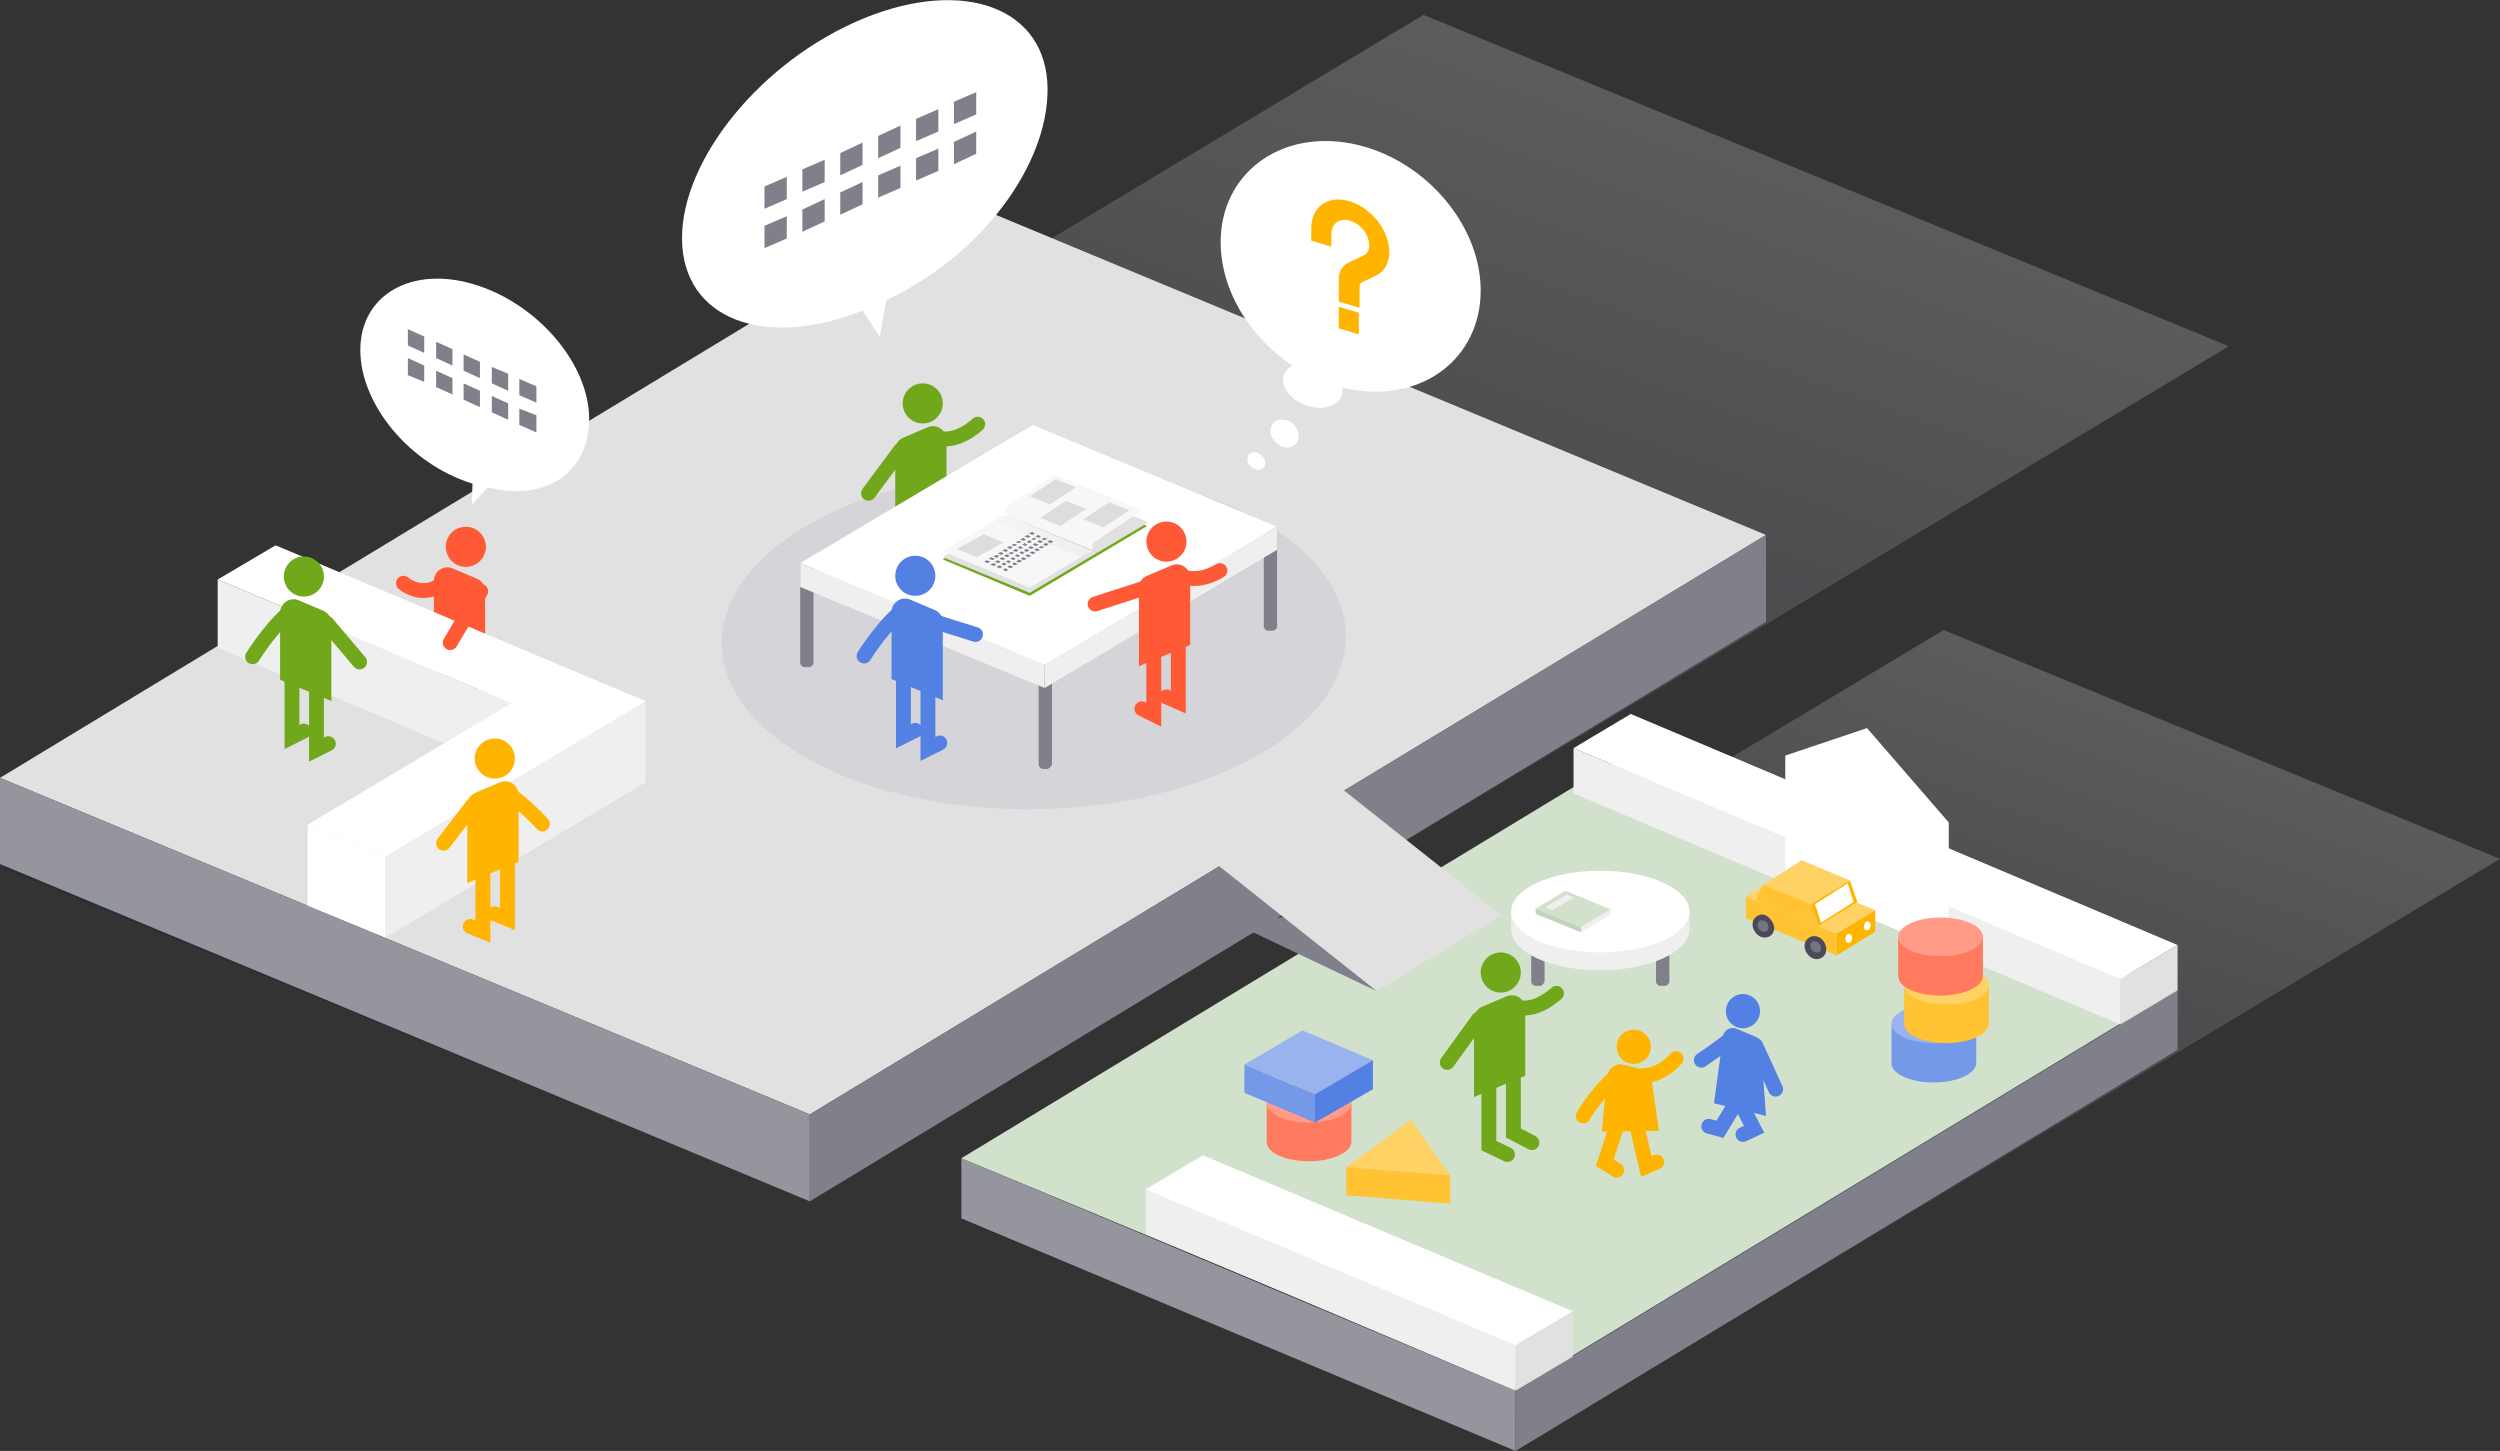 <?xml version="1.0" encoding="utf-8"?>
<!-- Generator: Adobe Illustrator 20.1.0, SVG Export Plug-In . SVG Version: 6.00 Build 0)  -->
<svg version="1.1" id="レイヤー_1" xmlns="http://www.w3.org/2000/svg" xmlns:xlink="http://www.w3.org/1999/xlink" x="0px"
	 y="0px" width="336.5px" height="195.3px" viewBox="0 0 336.5 195.3" style="enable-background:new 0 0 336.5 195.3;"
	 xml:space="preserve">
<rect x="0" y="0" width="336.5" height="195.3" fill="#333333" stroke="none"/>
<style type="text/css">
	.st0{opacity:0.2;}
	.st1{fill:url(#SVGID_1_);}
	.st2{fill:url(#SVGID_2_);}
	.st3{fill:#E1E1E1;}
	.st4{fill:#D5D5D9;}
	.st5{fill:#FF5936;}
	.st6{fill:none;stroke:#FF5936;stroke-width:2;stroke-linecap:round;stroke-miterlimit:10;}
	.st7{fill:#70A71B;}
	.st8{fill:none;stroke:#70A71B;stroke-width:2;stroke-linecap:round;stroke-miterlimit:10;}
	.st9{fill:#80808B;}
	.st10{fill:#EFEFEF;}
	.st11{fill:#FFFFFF;}
	.st12{fill:#FFB400;}
	.st13{fill:#95959E;}
	.st14{fill:#D1E1CC;}
	.st15{fill:none;stroke:#FFB400;stroke-width:2;stroke-linecap:round;stroke-miterlimit:10;}
	.st16{fill:#5380E3;}
	.st17{fill:none;stroke:#5380E3;stroke-width:2;stroke-linecap:round;stroke-miterlimit:10;}
	.st18{fill:#FFD266;}
	.st19{fill:#FFC333;}
	.st20{fill:#4A4A5A;}
	.st21{fill:#757582;}
	.st22{fill:#7599E9;}
	.st23{fill:#98B3EE;}
	.st24{fill:#FF7A5E;}
	.st25{fill:#FF9B86;}
	.st26{fill:#C1D4BC;}
	.st27{fill:#F7F7F7;}
	.st28{opacity:3.000000e-02;fill:url(#SVGID_3_);}
	.st29{fill:#DCDDDD;}
</style>
<g class="st0">
	<linearGradient id="SVGID_1_" gradientUnits="userSpaceOnUse" x1="119.732" y1="165.476" x2="180.672" y2="-1.956">
		<stop  offset="0" style="stop-color:#001336"/>
		<stop  offset="1" style="stop-color:#FFFFFF"/>
	</linearGradient>
	<polygon class="st1" points="191.6,2 300,46.6 108.8,161.5 0.4,116.9 	"/>
</g>
<g class="st0">
	<linearGradient id="SVGID_2_" gradientUnits="userSpaceOnUse" x1="211.884" y1="197.793" x2="254.018" y2="82.029">
		<stop  offset="0" style="stop-color:#001336"/>
		<stop  offset="1" style="stop-color:#FFFFFF"/>
	</linearGradient>
	<polygon class="st2" points="261.6,84.8 336.5,115.6 204.3,195 129.4,164.2 	"/>
</g>
<g>
	<g>
		<polygon class="st3" points="128.7,26.7 237.7,72 109,150 0,104.7 		"/>
	</g>
	<path class="st4" d="M180,91c-5.4,12.3-28.1,20.1-50.6,17.4S92.9,93.6,98.3,81.2c5.4-12.3,28.1-20.1,50.6-17.4S185.4,78.6,180,91z"
		/>
	<g>
		<g>
			<circle class="st5" cx="62.7" cy="73.6" r="2.7"/>
			<path class="st5" d="M65.4,90.1l-7-2.9v-9c0-1.3,1.3-2.2,2.5-1.7l3.3,1.4c0.7,0.3,1.1,0.9,1.1,1.7V90.1z"/>
			<path class="st6" d="M54.3,78.5c0,0,3.2,2.8,6.3-1"/>
			<polyline class="st6" points="60,86.5 64.3,94.9 62.3,95.8 			"/>
			<polyline class="st6" points="63.3,88.1 58,94.9 56.1,94.3 			"/>
		</g>
	</g>
	<path class="st6" d="M60.6,86.5"/>
	<path class="st6" d="M64.7,79.6"/>
	<path class="st6" d="M60.6,86.5"/>
	<path class="st6" d="M64.7,79.6"/>
	<g>
		<g>
			<circle class="st7" cx="124.2" cy="54.3" r="2.7"/>
			<path class="st7" d="M120.4,71.1l7-2.9v-9c0-1.3-1.3-2.2-2.5-1.7l-3.3,1.4c-0.7,0.3-1.1,0.9-1.1,1.7V71.1z"/>
			<path class="st8" d="M131.6,57.1c0,0-3.4,3.3-6.4,1.4"/>
			<line class="st8" x1="121.2" y1="60.6" x2="116.9" y2="66.4"/>
			<polyline class="st8" points="125.8,67.5 125.8,76 128.4,77.3 			"/>
			<polyline class="st8" points="122.5,69.2 122.5,77.6 125.1,78.9 			"/>
		</g>
		<g>
			<path class="st9" d="M140.9,103.5h-0.5c-0.3,0-0.6-0.3-0.6-0.6V89.5h1.8v13.4C141.5,103.2,141.2,103.5,140.9,103.5z"/>
			<path class="st9" d="M108.8,89.8h-0.5c-0.3,0-0.6-0.3-0.6-0.6V75.8h1.8v13.4C109.5,89.5,109.2,89.8,108.8,89.8z"/>
		</g>
		<g>
			<path class="st9" d="M171.2,84.9h-0.5c-0.3,0-0.6-0.3-0.6-0.6V70.9h1.8v13.4C171.9,84.6,171.6,84.9,171.2,84.9z"/>
		</g>
		<g>
			<polygon class="st10" points="140.6,92.6 107.7,79 107.7,75.8 140.6,89.5 			"/>
			<g>
				<g>
					<polygon class="st11" points="139,57.2 171.9,70.9 140.6,89.5 107.7,75.8 					"/>
				</g>
				<polygon class="st10" points="140.6,92.6 171.9,74 171.9,70.9 140.6,89.5 				"/>
			</g>
		</g>
		<g>
			<circle class="st5" cx="157" cy="72.9" r="2.7"/>
			<path class="st5" d="M153.2,89.7l7-2.9v-9c0-1.3-1.3-2.2-2.5-1.7l-3.3,1.4c-0.7,0.3-1.1,0.9-1.1,1.7V89.7z"/>
			<path class="st6" d="M164.2,76.8c0,0-3.2,2.2-6.1,0.3"/>
			<line class="st6" x1="153.9" y1="79.2" x2="147.4" y2="81.3"/>
			<polyline class="st6" points="158.6,86.1 158.6,94.5 157,93.8 			"/>
			<polyline class="st6" points="155.3,87.8 155.3,96.2 153.7,95.4 			"/>
		</g>
	</g>
	<g>
		<polygon class="st10" points="79.2,108.2 29.3,87.2 29.3,78 79.2,99 		"/>
		<g>
			<g>
				<polygon class="st11" points="37.1,73.4 86.9,94.4 79.2,99 29.3,78 				"/>
			</g>
		</g>
	</g>
	<path class="st11" d="M141,11.9c-0.1-10.8-11.2-15-24.8-9.4S91.7,21.4,91.8,32.2c0.1,10.7,11,14.9,24.3,9.6l2.3,3.5l0.9-4.9
		C132.1,34.4,141.1,22.2,141,11.9z"/>
	<g>
		<g>
			<polygon class="st9" points="105.9,29.1 102.9,30.4 102.9,33.4 105.9,32.1 			"/>
			<polygon class="st9" points="111,26.8 108,28.2 108,31.2 111,29.8 			"/>
			<polygon class="st9" points="116.1,24.5 113.1,25.9 113.1,28.9 116.1,27.5 			"/>
			<polygon class="st9" points="121.2,22.3 118.2,23.6 118.2,26.6 121.2,25.3 			"/>
			<polygon class="st9" points="126.3,20 123.3,21.3 123.3,24.3 126.3,23 			"/>
			<polygon class="st9" points="131.4,17.7 128.4,19.1 128.4,22.1 131.4,20.7 			"/>
		</g>
		<g>
			<polygon class="st9" points="105.9,23.8 102.9,25.1 102.9,28.1 105.9,26.8 			"/>
			<polygon class="st9" points="111,21.5 108,22.8 108,25.8 111,24.5 			"/>
			<polygon class="st9" points="116.1,19.2 113.1,20.6 113.1,23.6 116.1,22.2 			"/>
			<polygon class="st9" points="121.2,16.9 118.2,18.3 118.2,21.3 121.2,19.9 			"/>
			<polygon class="st9" points="126.3,14.7 123.3,16 123.3,19 126.3,17.7 			"/>
			<polygon class="st9" points="131.4,12.4 128.4,13.7 128.4,16.7 131.4,15.4 			"/>
		</g>
	</g>
	<g>
		<circle class="st7" cx="40.9" cy="77.6" r="2.7"/>
		<path class="st7" d="M44.7,94.4l-7-2.9v-9c0-1.3,1.3-2.2,2.5-1.7l3.3,1.4c0.7,0.3,1.1,0.9,1.1,1.7V94.4z"/>
		<path class="st8" d="M34,88.4c0,0,2.9-4.7,5.8-6.6"/>
		<line class="st8" x1="44" y1="83.9" x2="48.4" y2="89.1"/>
		<polyline class="st8" points="39.3,90.8 39.3,99.2 40.9,98.4 		"/>
		<polyline class="st8" points="42.6,92.4 42.6,100.9 44.2,100.1 		"/>
	</g>
	<line class="st6" x1="64.7" y1="79.6" x2="60.6" y2="86.5"/>
	<g>
		<g>
			<path class="st11" d="M199.3,39.1c0,9.1-7.8,15.1-17.5,13.3c-9.7-1.8-17.5-10.7-17.5-19.8s7.8-15.1,17.5-13.3
				C191.4,21.1,199.3,30,199.3,39.1z"/>
			<path class="st11" d="M180.7,52.6c0,1.6-1.8,2.6-4,2.2c-2.2-0.4-4-2-4-3.7c0-1.6,1.8-2.6,4-2.2C178.9,49.4,180.7,51,180.7,52.6z"
				/>
			<path class="st11" d="M174.8,58.7c0,1-0.8,1.7-1.9,1.5c-1-0.2-1.9-1.2-1.9-2.2s0.8-1.7,1.9-1.5C173.9,56.6,174.8,57.6,174.8,58.7
				z"/>
			<path class="st11" d="M170.3,62.3c0,0.6-0.5,1.1-1.2,0.9c-0.6-0.1-1.2-0.7-1.2-1.4c0-0.6,0.5-1.1,1.2-0.9
				C169.8,61.1,170.3,61.7,170.3,62.3z"/>
		</g>
		<g>
			<g>
				<path class="st12" d="M182.9,41.4l-2.7-0.8v-3c0-1.1,0.5-1.9,1.4-2.3l1.9-0.9c0.5-0.2,0.8-0.7,0.8-1.3c0-1.7-1.3-3-2.6-3.4
					c-1.4-0.4-2.5,0.4-2.5,1.8v1.7l-2.7-0.8v-1.7c0-2.9,2.3-4.5,5.2-3.6c2.6,0.8,5.3,3.6,5.3,6.9c0,1.4-0.7,2.6-1.8,3.1l-1.9,0.9
					c-0.2,0.1-0.3,0.3-0.3,0.5V41.4z"/>
			</g>
			<polygon class="st12" points="182.9,45 180.2,44.2 180.2,41.3 182.9,42.1 			"/>
		</g>
	</g>
</g>
<polygon class="st13" points="109,161.7 0,116.3 0,104.7 109,150 "/>
<polygon class="st9" points="109,161.7 237.7,83.7 237.7,72 109,150 "/>
<polygon class="st13" points="204,195.3 129.4,164 129.4,155.9 204,187.2 "/>
<polygon class="st9" points="204,195.3 293.1,141.3 293.1,133.2 204,187.2 "/>
<g>
	<g>
		<g>
			<polygon class="st14" points="217.8,102.3 292.6,133.4 204.2,187 129.4,155.9 			"/>
		</g>
	</g>
	<polygon class="st9" points="185.3,133.4 166.8,124.6 176.2,122.7 	"/>
	<g>
		<polygon class="st10" points="285.4,137.9 211.8,106.8 211.8,100.7 285.4,131.8 		"/>
		<g>
			<g>
				<polygon class="st11" points="219.5,96.1 293.1,127.2 285.4,131.8 211.8,100.7 				"/>
			</g>
			<polygon class="st3" points="285.4,137.9 293.1,133.3 293.1,127.2 285.4,131.8 			"/>
		</g>
	</g>
	<g>
		<polygon class="st10" points="204,187.2 154.2,166.1 154.2,160.1 204,181.1 		"/>
		<g>
			<g>
				<polygon class="st11" points="161.9,155.5 211.7,176.5 204,181.1 154.2,160.1 				"/>
			</g>
			<polygon class="st3" points="204,187.2 211.7,182.6 211.7,176.5 204,181.1 			"/>
		</g>
	</g>
	<g>
		<circle class="st12" cx="219.9" cy="140.9" r="2.3"/>
		<path class="st12" d="M223.3,152.2l-7.7,0.1l0.7-7.2c0-1.1,1.1-2.1,2.2-1.8l2.8,0.7c0.6,0.1,1,0.6,1,1.3L223.3,152.2z"/>
		<path class="st15" d="M213.1,150.2c0,0,2.4-4,5-5.7"/>
		<path class="st15" d="M221.1,144.8c2.6,0,4.5-2.3,4.5-2.3"/>
		<polyline class="st15" points="217.6,151.6 216,156.5 217.6,157.5 		"/>
		<polyline class="st15" points="220.4,151.9 221.6,157 223,156.4 		"/>
	</g>
	<g>
		<circle class="st16" cx="234.6" cy="136.1" r="2.3"/>
		<path class="st16" d="M237.7,150.2l-7-1.7l1.2-8.8c0-1,1-1.6,1.9-1.2l2.4,1c0.5,0.2,0.8,0.7,0.8,1.2L237.7,150.2z"/>
		<path class="st17" d="M229,142.7c0,0,2.1-1.4,4.3-3.1"/>
		<line class="st17" x1="236.3" y1="140.7" x2="239" y2="146.6"/>
		<polyline class="st17" points="232.9,145.8 236.1,152 234.6,152.7 		"/>
		<polyline class="st17" points="234.5,147.1 231.5,152 230,151.6 		"/>
	</g>
	<polygon class="st11" points="251.3,98 240.3,101.7 240.3,119 262.3,128 262.3,110.7 	"/>
	<g>
		<g>
			<polygon class="st18" points="247.2,125.7 235,120.7 240.2,117.5 252.4,122.5 			"/>
			<polygon class="st19" points="247.2,128.6 235,123.6 235,120.7 247.2,125.7 			"/>
			<polygon class="st12" points="247.2,128.6 252.4,125.4 252.4,122.5 247.2,125.7 			"/>
		</g>
		<g>
			<polygon class="st18" points="243.8,121.7 237.3,119.1 242.5,115.8 249,118.5 			"/>
			<polygon class="st19" points="244.8,124.7 236.3,121.2 237.3,119.1 243.8,121.7 			"/>
			<polygon class="st12" points="244.8,124.6 250,121.4 249,118.5 243.8,121.7 			"/>
			<polygon class="st11" points="245.1,124.2 249.5,121.4 248.7,118.9 244.3,121.7 			"/>
		</g>
		<g>
			<path class="st11" d="M249.3,126.2c0,0.3-0.2,0.7-0.4,0.7c-0.3,0.1-0.5-0.1-0.5-0.5s0.2-0.7,0.4-0.7
				C249.1,125.7,249.3,125.9,249.3,126.2z"/>
			<path class="st11" d="M251.8,124.5c0,0.3-0.2,0.7-0.4,0.7c-0.3,0.1-0.5-0.1-0.5-0.5c0-0.3,0.2-0.7,0.4-0.7
				C251.6,124,251.8,124.2,251.8,124.5z"/>
		</g>
		<g>
			<path class="st20" d="M238.8,124.7c0.1,0.9-0.5,1.5-1.3,1.5c-0.8,0-1.5-0.8-1.6-1.6s0.5-1.5,1.3-1.5
				C237.9,123.1,238.6,123.9,238.8,124.7z"/>
			<path class="st21" d="M238,124.7c0.1,0.4-0.2,0.8-0.6,0.7c-0.4,0-0.8-0.4-0.8-0.8c-0.1-0.4,0.2-0.8,0.6-0.7
				C237.6,123.9,238,124.2,238,124.7z"/>
		</g>
		<g>
			<path class="st20" d="M245.8,127.6c0.1,0.9-0.5,1.5-1.3,1.5c-0.8,0-1.5-0.8-1.6-1.6s0.5-1.5,1.3-1.5
				C245,126,245.7,126.7,245.8,127.6z"/>
			<path class="st21" d="M245.1,127.5c0.1,0.4-0.2,0.8-0.6,0.7c-0.4,0-0.8-0.4-0.8-0.8c-0.1-0.4,0.2-0.8,0.6-0.7
				C244.7,126.7,245,127.1,245.1,127.5z"/>
		</g>
	</g>
	<g>
		<path class="st22" d="M254.6,137.9v5.2c0,1.5,2.6,2.6,5.7,2.6c3.1,0,5.7-1.2,5.7-2.6v-5.2H254.6z"/>
		<ellipse class="st23" cx="260.3" cy="137.8" rx="5.7" ry="2.6"/>
	</g>
	<g>
		<path class="st19" d="M256.3,132.6v5.2c0,1.5,2.6,2.6,5.7,2.6c3.1,0,5.7-1.2,5.7-2.6v-5.2H256.3z"/>
		<ellipse class="st18" cx="262" cy="132.6" rx="5.7" ry="2.6"/>
	</g>
	<g>
		<path class="st24" d="M255.5,126.2v5.2c0,1.5,2.6,2.6,5.7,2.6c3.1,0,5.7-1.2,5.7-2.6v-5.2H255.5z"/>
		<ellipse class="st25" cx="261.2" cy="126.1" rx="5.7" ry="2.6"/>
	</g>
	<g>
		<path class="st24" d="M170.5,148.5v5.2c0,1.5,2.6,2.6,5.7,2.6c3.1,0,5.7-1.2,5.7-2.6v-5.2H170.5z"/>
		<ellipse class="st25" cx="176.2" cy="148.5" rx="5.7" ry="2.6"/>
	</g>
	<g>
		<g>
			<path class="st9" d="M207.2,132.7h-0.5c-0.3,0-0.6-0.3-0.6-0.6v-11.4h1.8v11.4C207.8,132.4,207.6,132.7,207.2,132.7z"/>
			<path class="st9" d="M224,132.7h-0.5c-0.3,0-0.6-0.3-0.6-0.6v-11.4h1.8v11.4C224.7,132.4,224.4,132.7,224,132.7z"/>
		</g>
		<g>
			<path class="st10" d="M203.4,122.8v2.3c0,3.1,5.4,5.5,12,5.5c6.6,0,12-2.5,12-5.5v-2.3H203.4z"/>
			<ellipse class="st11" cx="215.4" cy="122.7" rx="12" ry="5.5"/>
		</g>
	</g>
	<g>
		<polygon class="st18" points="195.2,158.2 181.2,157.1 189.9,150.7 		"/>
		<polygon class="st19" points="195.2,162 181.2,160.9 181.2,157.1 195.2,158.2 		"/>
	</g>
	<g>
		<g>
			<polygon class="st14" points="210.7,119.9 216.8,122.4 212.8,124.8 206.7,122.3 			"/>
		</g>
		<g>
			<polygon class="st10" points="210.9,120.4 211.8,120.8 209,122.5 208,122.1 			"/>
		</g>
		<polygon class="st26" points="212.8,125.5 206.7,123 206.7,122.3 212.8,124.8 		"/>
		<polygon class="st10" points="212.8,125.5 216.8,123.1 216.8,122.4 212.8,124.8 		"/>
	</g>
</g>
<polygon class="st11" points="51.9,115.3 41.4,111 76.5,90.1 86.9,94.4 "/>
<polygon class="st11" points="51.9,115.3 41.4,111 41.4,121.9 51.9,126.2 "/>
<polygon class="st10" points="51.9,126.2 86.9,105.3 86.9,94.4 51.9,115.3 "/>
<g>
	<polygon class="st3" points="179.4,105.2 202.1,123.2 185.3,133.4 162.6,115.4 	"/>
</g>
<g>
	<circle class="st7" cx="202" cy="130.9" r="2.7"/>
	<path class="st7" d="M198.3,147.7l7-2.9v-9c0-1.3-1.3-2.2-2.5-1.7l-3.3,1.4c-0.7,0.3-1.1,0.9-1.1,1.7V147.7z"/>
	<path class="st8" d="M209.5,133.7c0,0-3.4,3.3-6.4,1.4"/>
	<line class="st8" x1="199" y1="137.2" x2="194.8" y2="143"/>
	<polyline class="st8" points="203.7,144.1 203.7,152.5 206.2,153.8 	"/>
	<polyline class="st8" points="200.4,145.7 200.4,154.2 202.9,155.4 	"/>
</g>
<g>
	<circle class="st16" cx="123.2" cy="77.5" r="2.7"/>
	<path class="st16" d="M127,94.3l-7-2.9v-9c0-1.3,1.3-2.2,2.5-1.7l3.3,1.4c0.7,0.3,1.1,0.9,1.1,1.7V94.3z"/>
	<path class="st17" d="M116.3,88.3c0,0,2.9-4.7,5.8-6.6"/>
	<line class="st17" x1="126.2" y1="83.8" x2="131.3" y2="85.4"/>
	<polyline class="st17" points="121.6,90.7 121.6,99.1 123.2,98.3 	"/>
	<polyline class="st17" points="124.9,92.3 124.9,100.8 126.5,100 	"/>
</g>
<g>
	<circle class="st12" cx="66.6" cy="102.1" r="2.7"/>
	<path class="st12" d="M62.8,118.9l7-2.9v-9c0-1.3-1.3-2.2-2.5-1.7l-3.3,1.4c-0.7,0.3-1.1,0.9-1.1,1.7V118.9z"/>
	<path class="st15" d="M73,110.9c0,0-2.4-2.7-5.3-4.6"/>
	<line class="st15" x1="63.6" y1="108.4" x2="59.7" y2="113.5"/>
	<polyline class="st15" points="68.3,115.3 68.3,123.7 66.6,123 	"/>
	<polyline class="st15" points="65,117 65,125.4 63.3,124.7 	"/>
</g>
<g>
	<g>
		<g>
			<polygon class="st7" points="142.7,65.9 154.4,70.8 138.6,80.2 126.9,75.3 			"/>
		</g>
		<g>
			<polygon class="st3" points="136,69.6 147.7,74.4 138.6,79.8 126.9,75 			"/>
		</g>
		<g>
			<polygon class="st3" points="142.9,65.4 154.6,70.3 147.7,74.4 136,69.6 			"/>
		</g>
		<path class="st27" d="M135.8,69.5c-0.5-0.2-1.2,0.1-1.2,0.1l-7.7,4.6l11.7,4.9l7.7-4.6c0,0,0.7-0.4,1.2-0.1L135.8,69.5z"/>
		<linearGradient id="SVGID_3_" gradientUnits="userSpaceOnUse" x1="142.983" y1="69.844" x2="138.23" y2="74.597">
			<stop  offset="0" style="stop-color:#001336"/>
			<stop  offset="0.14" style="stop-color:#041639"/>
			<stop  offset="0.267" style="stop-color:#0F2142"/>
			<stop  offset="0.39" style="stop-color:#213250"/>
			<stop  offset="0.51" style="stop-color:#3B4A65"/>
			<stop  offset="0.627" style="stop-color:#5D697F"/>
			<stop  offset="0.744" style="stop-color:#868FA0"/>
			<stop  offset="0.859" style="stop-color:#B7BDC7"/>
			<stop  offset="0.97" style="stop-color:#EFF0F2"/>
			<stop  offset="1" style="stop-color:#FFFFFF"/>
		</linearGradient>
		<path class="st28" d="M135.8,69.5c-0.5-0.2-1.2,0.1-1.2,0.1l-0.8,0.5l11.7,4.9l0.8-0.5c0,0,0.7-0.4,1.2-0.1L135.8,69.5z"/>
		<path class="st27" d="M135.8,69.5C135.7,69.5,135.7,69.5,135.8,69.5c-0.6-0.3-0.6-1.1-0.1-1.4l6.3-4.2l11.7,4.8l-6.3,4.2
			c-0.5,0.3-0.5,1.1,0,1.3c0,0,0.1,0,0.1,0L135.8,69.5z"/>
	</g>
	<g>
		<polygon class="st29" points="132.4,71.9 135.1,73 131.5,75 128.8,73.9 		"/>
	</g>
	<g>
		<polygon class="st29" points="142.1,64.5 144.8,65.6 141.3,67.9 138.6,66.8 		"/>
	</g>
	<g>
		<polygon class="st29" points="143.5,67.4 146.2,68.5 142.7,70.8 140,69.7 		"/>
	</g>
	<g>
		<polygon class="st29" points="149.3,67.6 152,68.7 148.5,71 145.8,69.9 		"/>
	</g>
	<g>
		<g>
			<g>
				<polygon class="st9" points="132.9,75.8 132.5,75.6 132.8,75.4 133.3,75.6 				"/>
				<polygon class="st9" points="133.6,75.4 133.1,75.2 133.4,75 133.9,75.2 				"/>
				<polygon class="st9" points="134.2,75.1 133.7,74.9 134.1,74.7 134.5,74.8 				"/>
				<polygon class="st9" points="134.8,74.7 134.3,74.5 134.7,74.3 135.1,74.5 				"/>
				<polygon class="st9" points="135.4,74.3 134.9,74.1 135.3,73.9 135.7,74.1 				"/>
			</g>
			<g>
				<polygon class="st9" points="136,73.9 135.5,73.7 135.9,73.5 136.3,73.7 				"/>
				<polygon class="st9" points="136.6,73.5 136.1,73.4 136.5,73.2 136.9,73.3 				"/>
				<polygon class="st9" points="137.2,73.1 136.7,73 137.1,72.8 137.5,72.9 				"/>
				<polygon class="st9" points="137.8,72.8 137.3,72.6 137.7,72.4 138.1,72.6 				"/>
				<polygon class="st9" points="138.4,72.4 137.9,72.2 138.3,72 138.7,72.2 				"/>
				<polygon class="st9" points="139,72 138.5,71.8 138.9,71.6 139.3,71.8 				"/>
			</g>
		</g>
		<g>
			<g>
				<polygon class="st9" points="133.8,76.2 133.3,76 133.7,75.8 134.1,75.9 				"/>
				<polygon class="st9" points="134.4,75.8 133.9,75.6 134.3,75.4 134.7,75.6 				"/>
				<polygon class="st9" points="135,75.4 134.5,75.2 134.9,75 135.3,75.2 				"/>
				<polygon class="st9" points="135.6,75 135.1,74.8 135.5,74.6 135.9,74.8 				"/>
				<polygon class="st9" points="136.2,74.6 135.7,74.5 136.1,74.3 136.5,74.4 				"/>
			</g>
			<g>
				<polygon class="st9" points="136.8,74.3 136.3,74.1 136.7,73.9 137.1,74 				"/>
				<polygon class="st9" points="137.4,73.9 137,73.7 137.3,73.5 137.7,73.7 				"/>
				<polygon class="st9" points="138,73.5 137.6,73.3 137.9,73.1 138.3,73.3 				"/>
				<polygon class="st9" points="138.6,73.1 138.2,73 138.5,72.7 138.9,72.9 				"/>
				<polygon class="st9" points="139.2,72.7 138.8,72.6 139.1,72.4 139.5,72.5 				"/>
				<polygon class="st9" points="139.8,72.4 139.4,72.2 139.7,72 140.1,72.2 				"/>
			</g>
		</g>
		<g>
			<g>
				<polygon class="st9" points="134.6,76.5 134.1,76.3 134.5,76.1 134.9,76.3 				"/>
				<polygon class="st9" points="135.2,76.1 134.8,76 135.1,75.7 135.5,75.9 				"/>
				<polygon class="st9" points="135.8,75.8 135.4,75.6 135.7,75.4 136.1,75.6 				"/>
				<polygon class="st9" points="136.4,75.4 136,75.2 136.3,75 136.7,75.2 				"/>
				<polygon class="st9" points="137,75 136.6,74.8 136.9,74.6 137.3,74.8 				"/>
			</g>
			<g>
				<polygon class="st9" points="137.6,74.6 137.2,74.4 137.5,74.2 137.9,74.4 				"/>
				<polygon class="st9" points="138.2,74.3 137.8,74.1 138.1,73.9 138.6,74 				"/>
				<polygon class="st9" points="138.8,73.9 138.4,73.7 138.7,73.5 139.2,73.7 				"/>
				<polygon class="st9" points="139.4,73.5 139,73.3 139.3,73.1 139.8,73.3 				"/>
				<polygon class="st9" points="140,73.1 139.6,72.9 139.9,72.7 140.4,72.9 				"/>
				<polygon class="st9" points="140.6,72.7 140.2,72.6 140.5,72.4 141,72.5 				"/>
			</g>
		</g>
		<g>
			<g>
				<polygon class="st9" points="135.4,76.9 135,76.7 135.3,76.5 135.7,76.7 				"/>
				<polygon class="st9" points="136,76.5 135.6,76.3 135.9,76.1 136.4,76.3 				"/>
				<polygon class="st9" points="136.6,76.1 136.2,75.9 136.5,75.7 137,75.9 				"/>
				<polygon class="st9" points="137.2,75.7 136.8,75.6 137.1,75.3 137.6,75.5 				"/>
				<polygon class="st9" points="137.8,75.4 137.4,75.2 137.7,75 138.2,75.2 				"/>
			</g>
			<g>
				<polygon class="st9" points="138.4,75 138,74.8 138.3,74.6 138.8,74.8 				"/>
				<polygon class="st9" points="139,74.6 138.6,74.4 138.9,74.2 139.4,74.4 				"/>
				<polygon class="st9" points="139.6,74.2 139.2,74 139.5,73.8 140,74 				"/>
				<polygon class="st9" points="140.2,73.8 139.8,73.7 140.1,73.5 140.6,73.6 				"/>
				<polygon class="st9" points="140.8,73.5 140.4,73.3 140.7,73.1 141.2,73.2 				"/>
				<polygon class="st9" points="141.4,73.1 141,72.9 141.3,72.7 141.8,72.9 				"/>
			</g>
		</g>
	</g>
</g>
<g>
	<path class="st11" d="M79.3,56.4c0-7.4-6.9-15.5-15.4-18.1s-15.4,1.4-15.4,8.8c0,7.4,6.7,15.4,15.1,18L63.5,68l2.1-2.4
		C73.6,67.6,79.3,63.5,79.3,56.4z"/>
	<g>
		<g>
			<polygon class="st9" points="57.1,47.5 54.9,46.5 54.9,44.3 57.1,45.3 			"/>
			<polygon class="st9" points="60.9,49.2 58.7,48.2 58.7,46 60.9,47 			"/>
			<polygon class="st9" points="64.6,50.9 62.4,49.9 62.4,47.7 64.6,48.7 			"/>
			<polygon class="st9" points="68.4,52.6 66.2,51.6 66.2,49.4 68.4,50.3 			"/>
			<polygon class="st9" points="72.2,54.2 69.9,53.2 69.9,51 72.2,52 			"/>
		</g>
		<g>
			<polygon class="st9" points="57.1,51.4 54.9,50.5 54.9,48.2 57.1,49.2 			"/>
			<polygon class="st9" points="60.9,53.1 58.7,52.1 58.7,49.9 60.9,50.9 			"/>
			<polygon class="st9" points="64.6,54.8 62.4,53.8 62.4,51.6 64.6,52.6 			"/>
			<polygon class="st9" points="68.4,56.5 66.2,55.5 66.2,53.3 68.4,54.3 			"/>
			<polygon class="st9" points="72.2,58.2 69.9,57.2 69.9,55 72.2,55.9 			"/>
		</g>
	</g>
</g>
<g>
	<g>
		<polygon class="st23" points="175.3,138.7 184.8,142.7 177.1,147.3 167.5,143.3 		"/>
	</g>
	<polygon class="st22" points="177,151.1 167.5,147.1 167.5,143.3 177,147.3 	"/>
	<polygon class="st16" points="184.8,146.6 177,151.1 177,147.3 184.8,142.7 	"/>
</g>
</svg>

